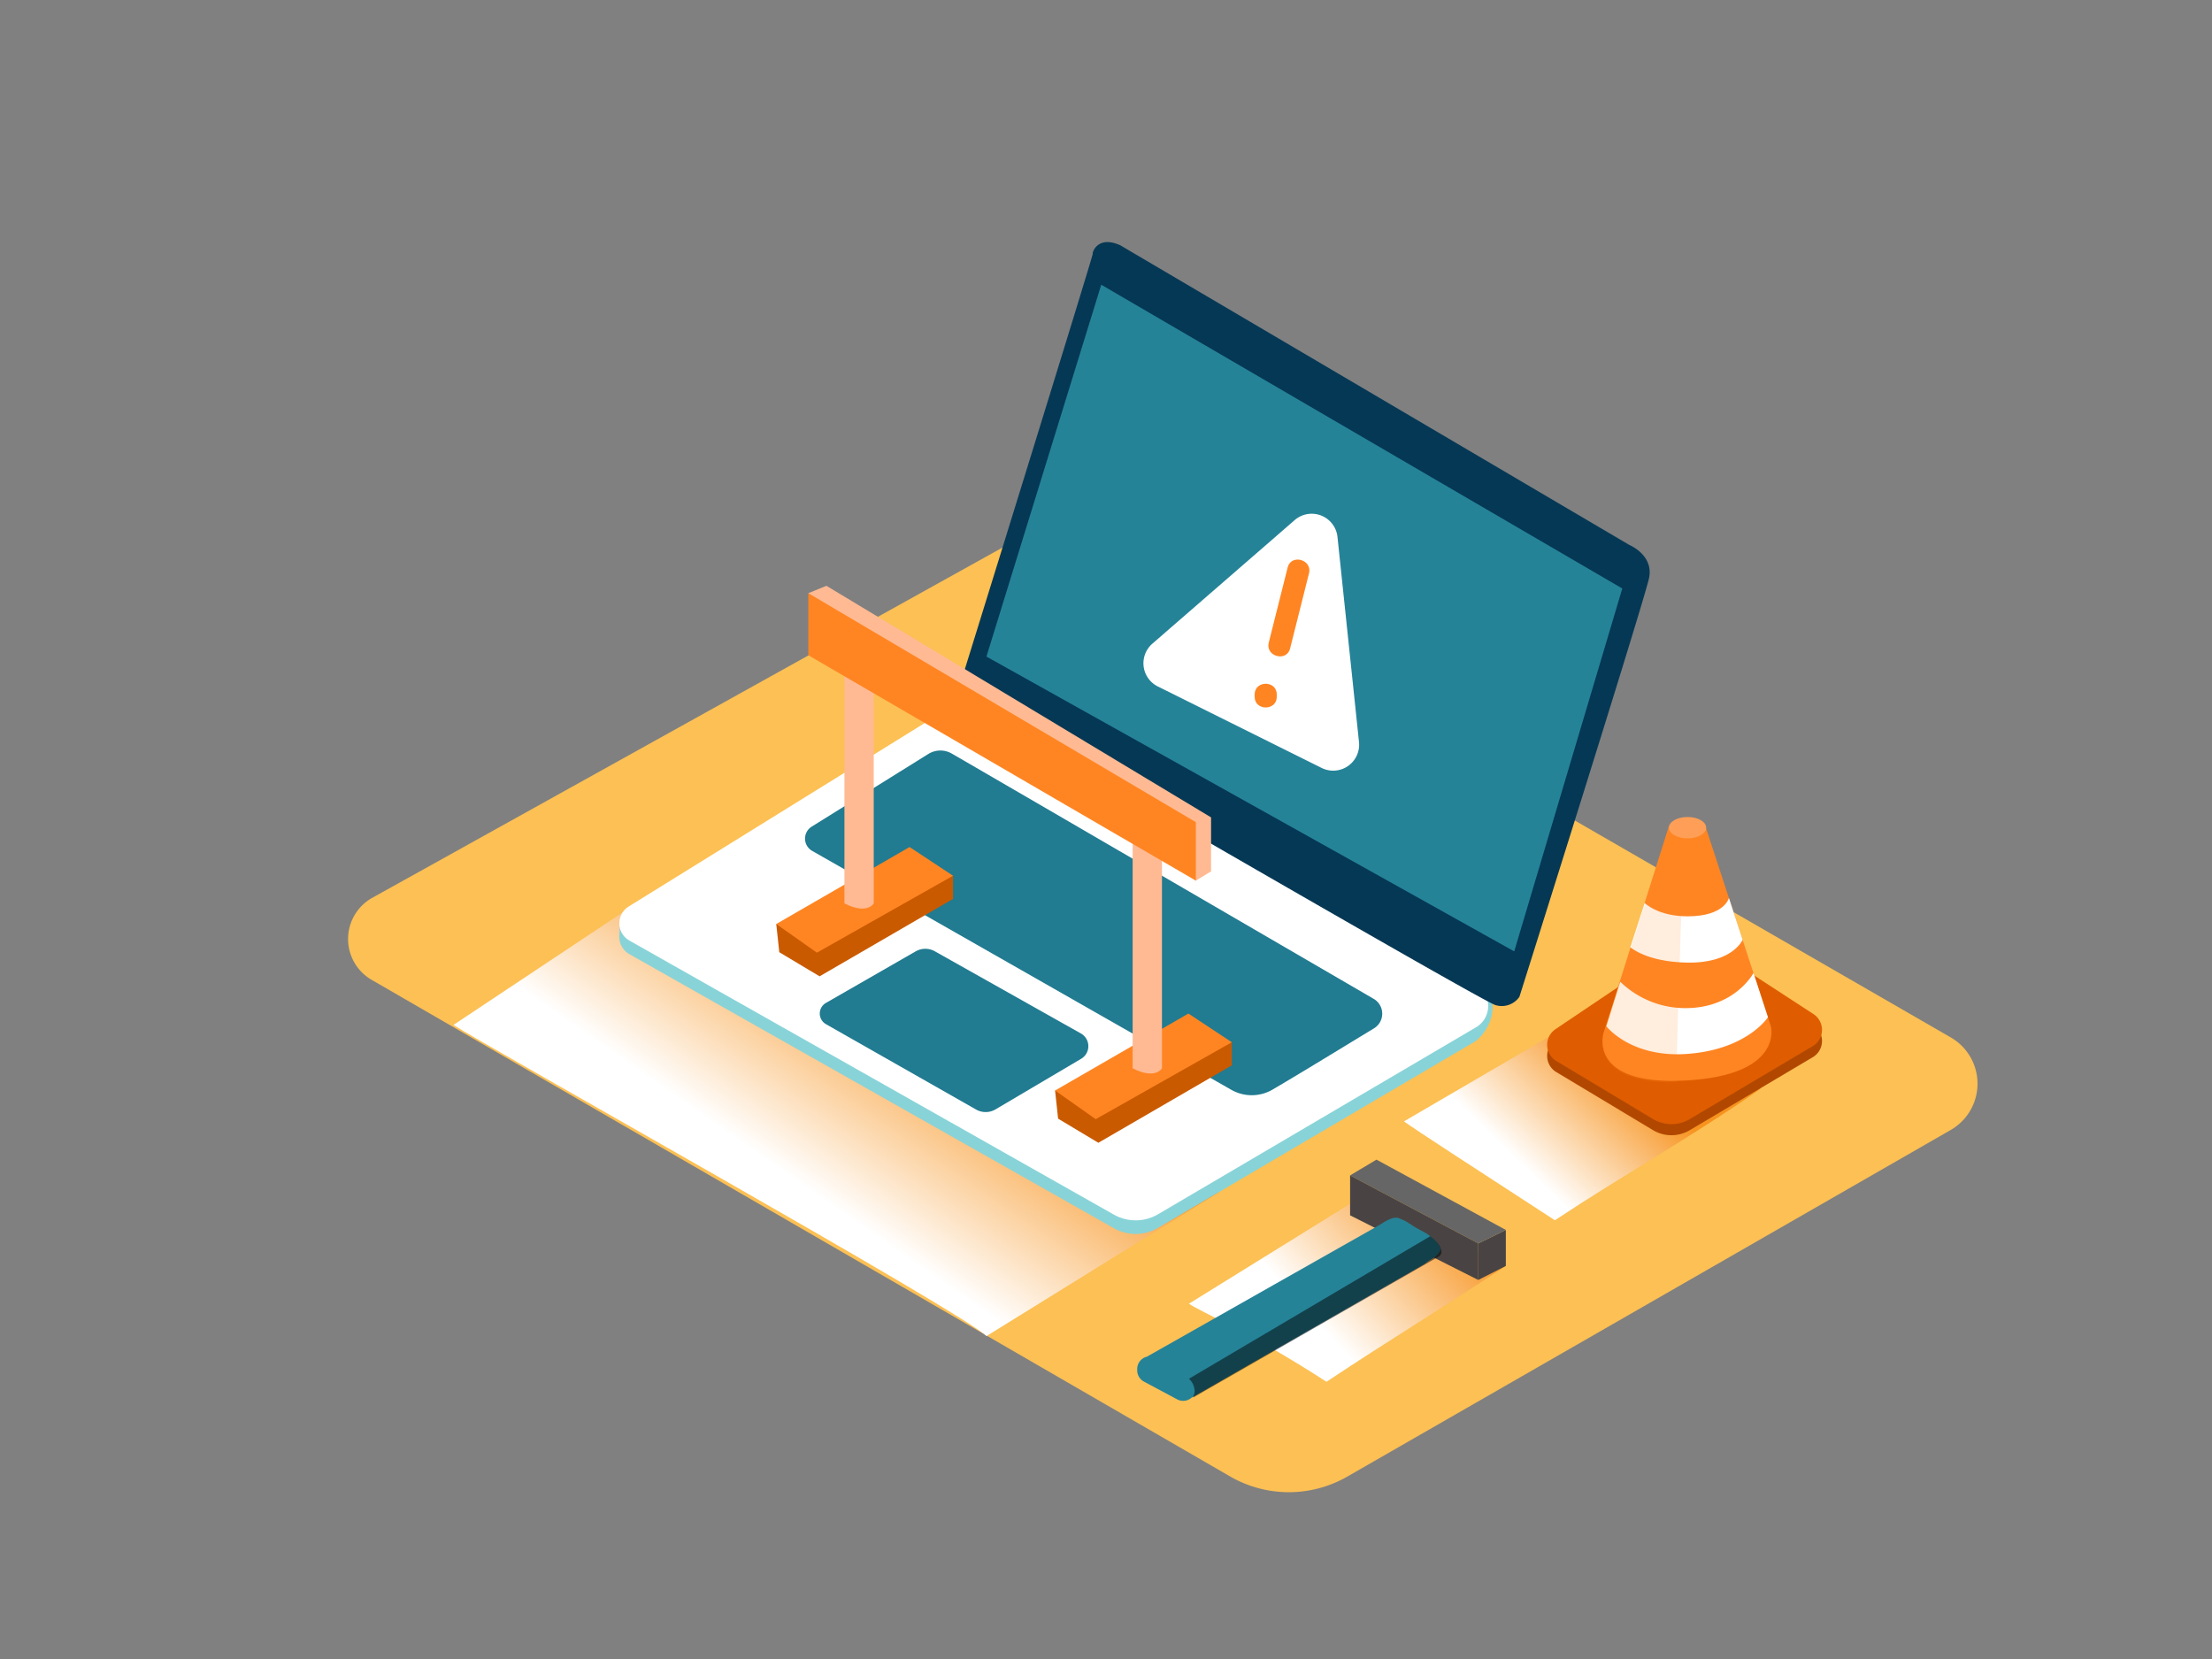 <svg xmlns="http://www.w3.org/2000/svg" xmlns:xlink="http://www.w3.org/1999/xlink" viewBox="0 0 400 300"><rect x="0" y="0" width="400" height="300" fill="#808080" stroke="none"/><defs><linearGradient id="linear-gradient" x1="261.61" y1="215.96" x2="237.29" y2="238.13" gradientUnits="userSpaceOnUse"><stop offset="0" stop-color="#f7931e"/><stop offset="1" stop-color="#fff"/></linearGradient><linearGradient id="linear-gradient-2" x1="293.86" y1="191.82" x2="275.47" y2="210.84" xlink:href="#linear-gradient"/><linearGradient id="linear-gradient-3" x1="166.92" y1="177.92" x2="142.74" y2="212.63" xlink:href="#linear-gradient"/></defs><g style="isolation:isolate"><g id="Layer_2" data-name="Layer 2"><path d="M67.21,177.19,222.46,267a21.22,21.22,0,0,0,21.2,0l109.1-62.67a9.65,9.65,0,0,0,0-16.73L190.43,93.93,67.34,162.34A8.53,8.53,0,0,0,67.21,177.19Z" fill="#fcc054"/><path d="M272.3,228.92l-26.13-12.49L215,235.75c1.8,1.34,10.8,5,24.87,14.12C252.12,241.75,255.73,239.79,272.3,228.92Z" fill="url(#linear-gradient)" style="mix-blend-mode:multiply"/><path d="M318.36,196.88,292.58,180.2l-38.7,22.58c1.8,1.34,13.22,8.74,27.29,17.88C293.43,212.54,306.31,205.32,318.36,196.88Z" fill="url(#linear-gradient-2)" style="mix-blend-mode:multiply"/><path d="M178.38,241.61l42.11-26.07-99.27-56.29L82,185.34C87.47,188.94,174.69,237.67,178.38,241.61Z" fill="url(#linear-gradient-3)" style="mix-blend-mode:multiply"/><polyline points="112 166.61 112 169.57 113.49 171.4" fill="#adcee1"/><path d="M171.43,130.6l-57.74,35.78a3.58,3.58,0,0,0,.12,6.16l87.61,49.56a8,8,0,0,0,8-.07l57.47-33.79c4.18-3.43,3.86-9.89,0-10.16l-87.1-47.62A8.14,8.14,0,0,0,171.43,130.6Z" fill="#88d3d8"/><path d="M171.43,128.14l-57.74,35.78a3.58,3.58,0,0,0,.12,6.16l87.61,49.56a8,8,0,0,0,8-.07l57.47-33.79a4.45,4.45,0,0,0,0-7.7L179.78,128A8.14,8.14,0,0,0,171.43,128.14Z" fill="#fff"/><path d="M173.78,123.25s24-77.38,23.83-77.38.75-3.44,5-1.5l92,54.16s4.46,1.81,3.59,6-23.44,75.72-23.44,75.72a3.89,3.89,0,0,1-4.35,1.5c-2.8-.87-94.52-54.15-94.52-54.15A3.52,3.52,0,0,1,173.78,123.25Z" fill="#053855"/><polygon points="199.14 51.49 293.36 106.42 273.82 172.04 178.38 118.73 199.14 51.49" fill="#258398"/><path d="M167.88,136.34l-21.11,13.15a2.55,2.55,0,0,0,.09,4.37l75.77,43.19a7.45,7.45,0,0,0,7.45,0c4.87-2.84,13.26-8,18.39-11.1a3.1,3.1,0,0,0-.06-5.32c-15.32-8.91-65.32-38-76.27-44.34A4.12,4.12,0,0,0,167.88,136.34Z" fill="#258398"/><path d="M169,172l26.47,14.89a2.64,2.64,0,0,1,0,4.59L180,200.62a3.51,3.51,0,0,1-3.52,0L149.36,185.2a2.21,2.21,0,0,1,0-3.84l16.19-9.3A3.51,3.51,0,0,1,169,172Z" fill="#258398"/><path d="M167.88,136.34l-21.11,13.15a2.55,2.55,0,0,0,.09,4.37l75.77,43.19a7.45,7.45,0,0,0,7.45,0c4.87-2.84,13.26-8,18.39-11.1a3.1,3.1,0,0,0-.06-5.32c-15.32-8.91-65.32-38-76.27-44.34A4.12,4.12,0,0,0,167.88,136.34Z" fill="#053855" opacity="0.1"/><path d="M169,172l26.47,14.89a2.64,2.64,0,0,1,0,4.59L180,200.62a3.51,3.51,0,0,1-3.52,0L149.36,185.2a2.21,2.21,0,0,1,0-3.84l16.19-9.3A3.51,3.51,0,0,1,169,172Z" fill="#053855" opacity="0.1"/><path d="M305.5,204.41l22.3-13.23a3.41,3.41,0,0,0,.12-5.8l-18.43-12a5.71,5.71,0,0,0-6.31,0l-21.9,14.74a3.41,3.41,0,0,0,.15,5.75l17.43,10.46A6.47,6.47,0,0,0,305.5,204.41Z" fill="#b24800"/><path d="M305.5,202.4l22.3-13.23a3.41,3.41,0,0,0,.12-5.8l-18.43-12a5.71,5.71,0,0,0-6.31,0l-21.9,14.74a3.41,3.41,0,0,0,.15,5.75l17.43,10.46A6.47,6.47,0,0,0,305.5,202.4Z" fill="#df5d00"/><path d="M301.79,149.4l-11.84,37.45s-2.89,9.5,14.87,8.54,15.42-9.78,15.42-9.78L308.39,149.4" fill="#ff8522"/><path d="M297.4,163.27s2.35,2.43,7.76,2.43c6.76,0,7.48-3.33,7.48-3.33l2.48,7.57s-1.78,4.27-10,4.13c-7.4-.12-10.3-2.78-10.3-2.78" fill="#fff"/><path d="M293,177.54a16.92,16.92,0,0,0,12,4.76c8.79-.1,12.09-6.35,12.09-6.35l2.61,8s-3.77,5.85-14.61,6.63c-10.22.73-14.61-5-14.61-5" fill="#fff"/><path d="M304.34,149.67h-2.54L290,187.12s-2.69,8.86,13.11,8.6C303.42,180.37,304.19,165,304.34,149.67Z" fill="#ff8522" opacity="0.15" style="mix-blend-mode:multiply"/><ellipse cx="305.16" cy="149.67" rx="3.37" ry="1.93" fill="#ff9f57"/><polyline points="216.25 159.25 219 157.57 219 147.81 149.44 105.93 146.17 107.27" fill="#ffba93"/><polyline points="172.34 158.36 172.34 162.55 148.21 176.55 140.92 172.19 140.37 167.09" fill="#ca5a00"/><polygon points="164.48 153.17 140.37 167.09 147.72 172.27 172.34 158.36 164.48 153.17" fill="#ff8522"/><polyline points="222.75 188.47 222.75 192.65 198.62 206.65 191.34 202.29 190.79 197.2" fill="#ca5a00"/><polygon points="214.9 183.28 190.79 197.2 198.14 202.38 222.75 188.47 214.9 183.28" fill="#ff8522"/><path d="M158,123.18v40.18s-1.16,2.12-5.3,0V121" fill="#ffba93"/><path d="M210.12,153v40.18s-1.16,2.12-5.3,0V150.82" fill="#ffba93"/><polygon points="216.25 148.67 216.25 159.25 146.17 118.49 146.17 107.27 216.25 148.67" fill="#ff8522"/><polygon points="267.32 231.46 267.32 224.85 272.3 222.41 272.3 228.92 267.32 231.46" fill="#494443"/><polygon points="272.3 222.41 248.91 209.7 244.14 212.55 267.32 224.85 272.3 222.41" fill="#666"/><polyline points="244.14 212.55 244.14 219.77 267.32 231.46 267.32 224.85" fill="#494443"/><path d="M260.46,225.79a3.65,3.65,0,0,0-.49-.94,9.5,9.5,0,0,0-2.06-1.82c-.74-.43-1.52-.81-2.25-1.26-.43-.27-.85-.56-1.28-.82s-1-.48-1.5-.7c-1.18-.3-2.65.82-3.69,1.42l-4.33,2.45-6.52,3.69-7.73,4.37-7.94,4.5-7.16,4.06-5.39,3.05-2.64,1.49a.56.56,0,0,1-.11.06,2.3,2.3,0,0,0-1.73,2.23v.27a2.31,2.31,0,0,0,1.23,2l6,3.21a2.31,2.31,0,0,0,2.6-.3l41.7-23.94.55-.32c.75-.76,2-.92,2.74-2.39C260.55,226,260.48,225.91,260.46,225.79Z" fill="#258398"/><path d="M215.77,252.71l44.44-25.51a1,1,0,0,0,.45-1,3.64,3.64,0,0,0-.59-1.29,7.66,7.66,0,0,0-1.44-1.36L215,249.32a3.13,3.13,0,0,1,1,1.93,1.84,1.84,0,0,1-.25,1.28C215.77,252.59,215.78,252.65,215.77,252.71Z" opacity="0.5"/><path d="M234.12,94.05l-25.74,22.35a4.69,4.69,0,0,0,1,7.74L239,138.87a4.69,4.69,0,0,0,6.75-4.69L241.86,97.1A4.69,4.69,0,0,0,234.12,94.05Z" fill="#fff"/><path d="M232.85,102.61l-3.42,13.6c-.63,2.5,3.23,3.56,3.86,1.06l3.42-13.6C237.34,101.18,233.48,100.11,232.85,102.61Z" fill="#ff8522"/><path d="M226.88,125.58V126c0,2.57,4,2.58,4,0v-.42C230.88,123,226.88,123,226.88,125.58Z" fill="#ff8522"/></g></g></svg>